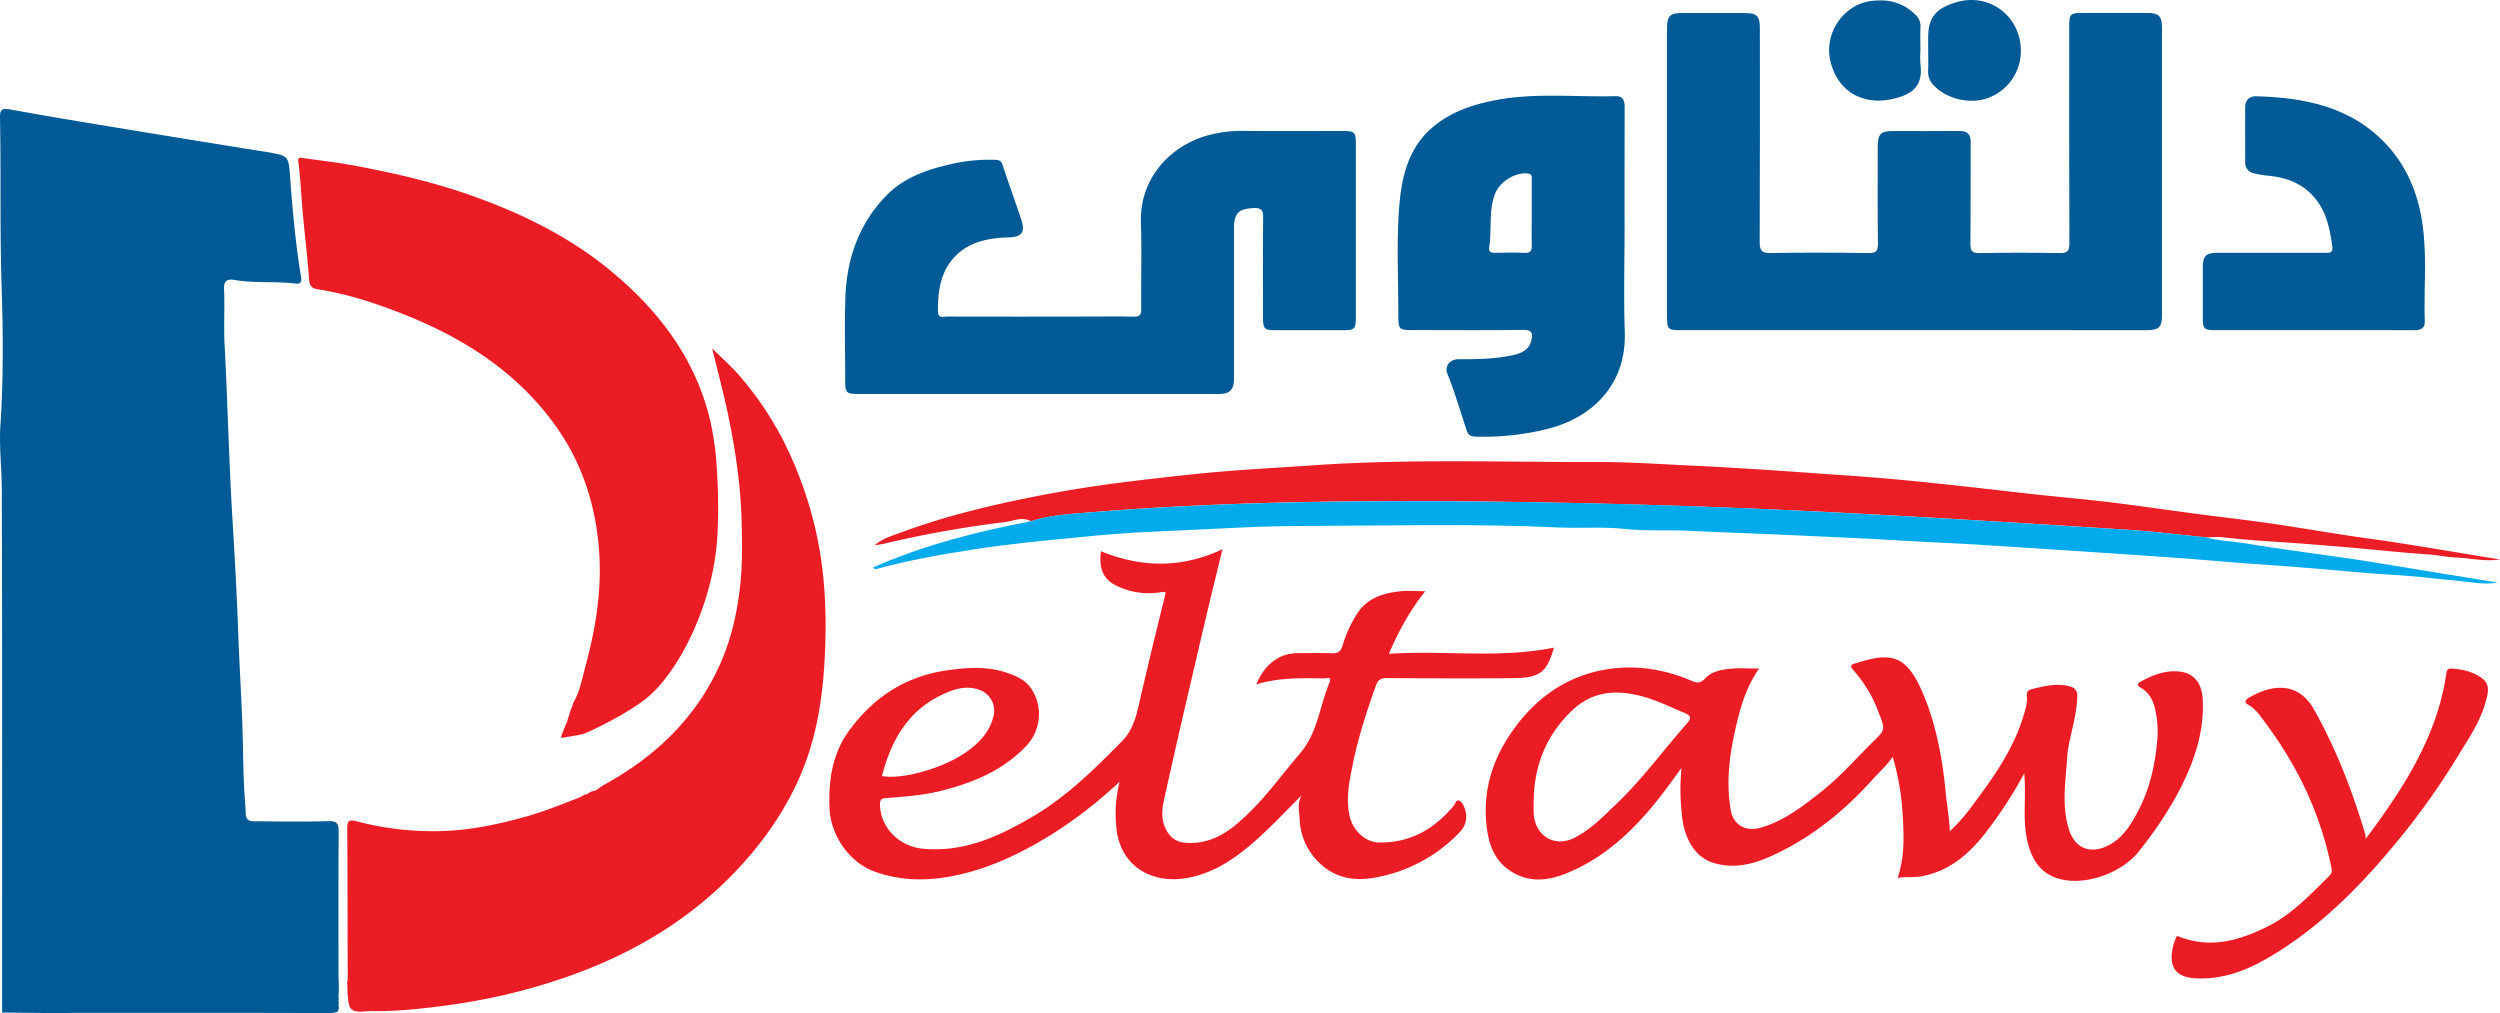 <svg id="Layer_1" data-name="Layer 1" xmlns="http://www.w3.org/2000/svg" viewBox="0 0 1292.76 523.9"><defs><style>.cls-1{fill:#005a95;}.cls-2{fill:#ec1c24;}.cls-3{fill:#eb1d25;}.cls-4{fill:#02acec;}</style></defs><path class="cls-1" d="M1092.11,336.19h-120c-7.11,0-7.46-.34-7.46-7.28V180.46c0-6.81,1.41-8.27,8-8.27h32c6.42,0,8,1.52,8,7.83,0,36.82.08,73.64-.09,110.46,0,4.44.94,5.92,5.67,5.83,16.82-.31,33.65-.23,50.48,0,3.83,0,5.11-.85,5-4.92-.24-16.82-.11-33.65-.1-50.48,0-6,1.64-7.68,7.62-7.68,11.5,0,23,.09,34.49-.05,4.26,0,6,1.62,5.94,5.9-.12,17.49.06,35-.13,52.48,0,3.7.9,4.82,4.7,4.76q20.73-.34,41.48,0c3.91.07,5-1,5-5-.15-37.32-.09-74.64-.09-112,0-6.68.47-7.16,7.07-7.17q16.74,0,33.49,0c5.66,0,7.43,1.76,7.43,7.36q0,74.47,0,149c0,6-1.64,7.68-7.62,7.68Z" transform="translate(-102.62 -165.46)"/><path class="cls-2" d="M473.46,410.77A157.39,157.39,0,0,0,469.9,383c-7.52-31.6-26-56.19-50.54-76.72-21.38-17.87-45.85-30-71.88-39.31-19.86-7.13-40.31-11.87-61-15.76-9-1.69-18.09-2.76-27.16-4-1-.14-2.78-.57-2.51,1.31,1,7.17,1.37,14.38,1.93,21.58,1,13.26,2.76,26.46,3.69,39.73.24,3.35,1.43,4.77,4.24,5.19,14.76,2.24,28.88,6.79,42.71,12.17,30.92,12,58.47,28.94,78.75,56,15.28,20.37,22.85,43.58,24.39,68.77,1.2,19.71-2,39-7.15,58-1.75,6.45-2.94,13.29-6.39,19.08a1.14,1.14,0,0,0-.09.16,5.35,5.35,0,0,1-.42,1.58h0v0c-.12.5-.32.56-.54,1.16a8,8,0,0,0-.35,1.24c-.16.44-.32.91-.47,1.41s-.26.92-.36,1.35a12.17,12.17,0,0,0-.52,1.36,11.68,11.68,0,0,0-.32,1.22c-.53,1.29-1,2.33-1.27,3-.19.44-.57,1.45-1.35,3.47-.44,1.16-.62,1.63-.39,1.86s1,.06,2.52-.23a24,24,0,0,1,2.53-.34,3,3,0,0,1,1.57-.33,5.13,5.13,0,0,1,.9-.13c.39-.07.78-.14,1.18-.18l.47-.17a7.59,7.59,0,0,1,1.26-.25,4.44,4.44,0,0,1,1-.26c.86-.36,2.18-.92,3.78-1.63,0,0,15.26-6.83,27.13-15.49,17.1-12.49,35.75-48.2,38.23-83.48A276.31,276.31,0,0,0,473.46,410.77Z" transform="translate(-102.62 -165.46)"/><path class="cls-1" d="M639.62,369.19h-93c-6.35,0-6.93-.57-6.93-6.8,0-14.5-.43-29,.1-43.49.74-20,7.17-38.15,21.48-52.65,9.1-9.21,21.09-13.22,33.42-16a88.55,88.55,0,0,1,22.63-2.14c2.17.08,3.1.68,3.79,2.8,3.07,9.37,6.44,18.64,9.58,28,2.24,6.65.32,9.15-6.53,9.32-9.38.22-18.66,1.87-25.86,8.1-9,7.83-10.82,18.82-10.63,30.24.06,3.76,2.81,2.58,4.66,2.58q37.24.09,74.49,0c7.33,0,14.67-.14,22,.07,3.12.09,3.95-.95,3.93-4-.14-15,.3-30-.15-45-.68-22.74,15.55-40,35.72-45.07A68.23,68.23,0,0,1,746,233.14c16.83.19,33.66.06,50.49.07,6.78,0,7.24.44,7.24,7q0,44.49,0,89c0,6.43-.54,7-6.73,7q-17.25,0-34.49,0c-6.21,0-6.77-.58-6.77-7,0-17-.09-34,.07-51,0-3.67-.57-5.33-4.81-5.15-7.82.33-10.26,2.49-10.26,10.4V361c0,6.08-2.1,8.22-8.09,8.22Q686.12,369.18,639.62,369.19Z" transform="translate(-102.62 -165.46)"/><path class="cls-2" d="M681.61,569.66a232.79,232.79,0,0,1-35.13,27.26c-17.08,10.56-35,19.06-55.07,22.21-12.36,1.94-24.52,1.33-36.42-2.93-13.17-4.71-22.86-18.81-23.42-32.75-.59-14.56,1.45-28.32,10.19-40.27,12.43-17,28.88-27.86,50-31,10.5-1.56,21-2.34,31.31,1.09,5.05,1.68,10,3.81,13.16,8.78a23.93,23.93,0,0,1-2.79,29c-11.94,12.65-27.18,19-43.58,23.2-9.58,2.47-19.39,3.15-29.19,3.91-2.48.19-3,1-3,3.26.15,12,9.93,21.73,22.06,22.9,21.21,2.05,39.26-6.26,56.75-16.5,17.69-10.36,32.13-24.64,46.38-39.14,5.87-6,7.44-13.45,9.2-21.1q6.15-26.67,12.79-53.23c.74-2.95.88-3.09-2.34-2.61a37.67,37.67,0,0,1-23.36-3.82c-6.71-3.5-8.27-9.7-7.19-17.38,20.66,8.36,41.38,9,62.81-1.07-3.1,12.8-6,24.43-8.73,36.09C718.91,516,711.74,546.45,705,577c-1.07,4.79-2.19,9.84-.39,15.07s5.28,8.7,10.77,9.16c9.56.8,17.81-2.55,25.07-8.31,13.54-10.74,23.36-24.9,34.45-37.91,9.14-10.72,10.14-24.52,15.24-36.74,1.36-3.27-1.77-2-2.85-2-11.69-.2-23.39-.46-35,3.09,3.69-9.35,11.15-16.14,21.27-16.16,5.83,0,11.67-.17,17.5.06,3.28.13,4.84-.69,5.86-4.18a64.09,64.09,0,0,1,7.28-16c5.17-8.27,13.26-10.77,22.07-11.82,4.11-.49,8.32-.08,13.35-.08-7.94,10-13.73,20.53-18.8,32.36,28.8-1.88,57.21,2.51,85.35-3.19-3.4,11.89-6.69,15.55-19.6,15.74-22.16.32-44.33.15-66.5,0-3.24,0-4.85.65-6.06,4.1-4.67,13.23-9.06,26.56-11.82,40.29-1.79,8.91-3.8,18-1.6,27.32,1.62,6.9,7.91,13.2,15.08,13.32,16.1.28,28.59-6.92,38.7-19,.79-.94,1-3,2.45-2.71s2.33,1.85,3,3.52c1.94,4.87,1,9.3-2.33,12.81a79.42,79.42,0,0,1-43.83,23.52c-11.56,2.18-21.66-.13-29.74-8.57a32.79,32.79,0,0,1-9.28-22.15c-.11-3.52-1.39-7,1-11.75-7.59,7.57-13.86,14.24-20.57,20.43-11.78,10.88-24.58,20.54-41,22.59-17.15,2.14-32.78-7.29-34.26-27.26A66.87,66.87,0,0,1,681.61,569.66Zm-122.94-2.91c11.18,2,31.83-4.39,42.6-11.72,6.86-4.66,12.74-10.26,15-18.8A11.49,11.49,0,0,0,609,522.15c-6.76-2.39-13-.38-18.94,2.4C572.05,532.94,563.46,548.39,558.67,566.75Z" transform="translate(-102.62 -165.46)"/><path class="cls-2" d="M1149.37,565.38a227.52,227.52,0,0,1-18.73,29.07c-8.93,11.79-19.29,21.44-34.65,24.19-3.86.69-7.58.07-12.08.78,3.55-10.63,3.27-21.15,2.65-31.54a132.61,132.61,0,0,0-5.23-31.12c-3.11,4.71-6.92,7.88-10.19,11.55-14.7,16.47-31.6,30.1-51.67,39.4-9.7,4.5-20,7.29-30.87,3.93-9.38-2.89-14.66-12.28-16-22.71a115.39,115.39,0,0,1-.47-26.36c-3.8,5.14-7.47,10.39-11.43,15.41-13.18,16.72-28.31,31.18-48.44,39.23-9.93,4-19.95,4.71-29.42-1.94-6.83-4.8-9.82-11.83-11.05-19.51-2.78-17.33.94-33.54,10.28-48.31,12.24-19.34,29.33-32.5,52.14-36,14.55-2.2,29.24.09,43,6,2.89,1.24,4.67,1.54,7.23-1.24,3.26-3.54,8.33-4.47,13-4.94s9.22-.1,14.84-.1c-7.67,10.92-10.45,22.79-13,34.72-2.69,12.8-3.94,25.71-1.63,38.72,1.33,7.5,7.72,11,15.19,8.91,12-3.4,21.55-10.79,31.06-18.25,10-7.81,18.26-17.41,27.28-26.23,6.5-6.36,6.29-6.36,3-14.89A69.08,69.08,0,0,0,1061,512c-2.87-3.12.47-3.29,1.8-3.72,18.45-5.92,26.16-3.87,34.73,17.05,6.59,16.07,9.64,33.17,11.28,50.5.59,6.2,1.82,12.34,2.06,19.47a93.84,93.84,0,0,0,12.43-14.3c10.46-14,20.54-28.31,25.67-45.39,1-3.32,2.1-6.59,1.73-10.09-.23-2.15.46-3.18,2.68-3.74,6.17-1.53,12.29-3,18.72-1.62,3.11.69,4.84,2,4.7,5.7-.33,8.92-3,17.38-4.62,26a82.36,82.36,0,0,0-.82,8.3c-.89,11.52-2.51,23.14,1.23,34.53,3,9.18,10.5,12.4,19.26,8.42,8-3.64,12.34-10.58,16.19-17.84,5.82-11,8.69-22.72,9.9-35.12a51.62,51.62,0,0,0-1.12-18.89c-1.15-4.3-3.25-7.93-7.2-10.13-2-1.12-1.87-2.21-.2-3.12,6.46-3.52,13-6.21,20.78-5.21,8.07,1,11.16,7.59,11.48,14.29.87,18.31-5.34,34.74-13.93,50.47a208,208,0,0,1-19,28c-9.31,12-30.48,19.18-44.31,13.31-8.34-3.54-12-11.25-13.74-19.83C1148.53,588.43,1150.4,577.61,1149.37,565.38ZM895.69,580.15c0,1.83-.06,3.66,0,5.49.43,12,10.76,18.45,21.38,12.91,8.5-4.43,14.89-11.17,21.61-17.59,13.37-12.78,24.23-27.79,36.44-41.6,2.3-2.6,1.75-3.88-1-5.05-7.65-3.23-15.11-6.94-23.2-9-12.71-3.26-24.71-2.29-34.77,7C902.27,545.18,895.79,561.33,895.69,580.15Z" transform="translate(-102.62 -165.46)"/><path class="cls-1" d="M942.69,282.31c0,18.33-.47,36.68.11,55,.85,26.87-16.48,44-39.85,49.92a136.23,136.23,0,0,1-37.29,4c-2.51-.06-3.74-.62-4.59-3.14-3.29-9.82-6.15-19.78-10-29.4-1.58-3.9,1.32-7.52,5.87-7.49,9.28.07,18.5-.1,27.66-2,4.66-1,8.56-2.62,9.85-7.6.83-3.2.82-5.61-4-5.55-18.66.25-37.33.1-56,.1-8.74,0-8.74,0-8.74-8.5,0-17.5-.88-35.05.26-52.48,1-15.58,3.75-31.4,16.18-42.77,9.46-8.66,21.45-12.79,33.82-15.15,20.56-3.93,41.41-1.52,62.13-2.06,4.14-.11,4.65,2.74,4.64,6.1Q942.65,251.81,942.69,282.31Zm-48-6.57c0-5.81,0-11.62,0-17.43,0-1.47.21-2.89-2.09-3.15-6.55-.74-14.64,4.41-17,10.77-3.26,8.89-1.48,18.27-2.91,27.33-.41,2.56,1.14,3,3.3,2.95,5-.09,10-.21,14.94,0,3.25.17,3.88-1.22,3.79-4.08C894.57,286.7,894.69,281.22,894.69,275.74Z" transform="translate(-102.62 -165.46)"/><path class="cls-3" d="M635.7,435c-4.52-2.51-9.12-.13-13.42.43a566,566,0,0,0-60.74,10.75,40,40,0,0,1-6.63,1.18c4.38-3.69,9.86-5.16,15-7.05,21.77-8,44.31-13.4,67-17.94,17.46-3.5,35.1-6.18,52.82-8.3,15.82-1.89,31.63-3.71,47.51-5,15.13-1.23,30.28-2,45.41-3.07,49-3.33,98.08-1.5,147.12-1.63,16.34,0,32.74,1.19,49.11,1.93,11.7.53,23.42,1.26,35.11,2,14.14.91,28.28,2,42.42,2.93,15.26,1,30.5,2.43,45.72,4,17.79,1.81,35.55,4,53.33,5.92,12.89,1.41,25.82,2.51,38.7,4.08,14.63,1.78,29.2,3.95,43.81,5.88,13.16,1.74,26.35,3.21,39.48,5.12,16.66,2.42,33.24,5.42,49.92,7.7,13.46,1.84,26.84,4.06,40.24,6.26,8.84,1.45,17.67,2.92,27.78,4.6-8.35,1.14-15.28-.74-22.28-1-4.73-.16-9.43-1.24-14.17-1.58-14.6-1-29.15-2.6-43.73-3.85q-13.53-1.17-27.1-2.15c-12-.85-24-1.48-35.92-2.94-2.78-.34-5.65,0-8.48.07-13.8-1.35-27.57-3.1-41.39-4-49.69-3.13-99.38-6.3-149.1-8.84q-101.81-5.18-203.75-5.88c-61-.32-121.91.79-182.71,5.72C656.33,431.23,645.78,431.77,635.7,435Z" transform="translate(-102.62 -165.46)"/><path class="cls-1" d="M1298.92,336.19h-50c-6.78,0-7.23-.44-7.23-7q0-12.49,0-25c0-6.43,1.52-8,7.81-8h55c2.15,0,4.64.45,4.18-3.07-1.33-10.06-3.36-19.83-11-27.4-6.16-6.15-13.92-8.63-22.26-9.42a47.28,47.28,0,0,1-7.28-1.22,5.5,5.5,0,0,1-4.52-5.71c0-9.5-.05-19,0-28.5,0-3.51,2.12-5.71,5.59-5.62,23.53.61,46.21,4.8,64,21.46,11.49,10.73,18.43,24.58,21.38,40.36,3.4,18.16,1.31,36.44,1.89,54.66.12,3.77-2.5,4.5-5.73,4.49C1333.59,336.16,1316.26,336.19,1298.92,336.19Z" transform="translate(-102.62 -165.46)"/><path class="cls-4" d="M635.7,435c10.09-3.26,20.63-3.79,31-4.63,60.8-4.93,121.74-6,182.71-5.72q101.94.54,203.75,5.88c49.72,2.53,99.41,5.7,149.1,8.84,13.83.87,27.6,2.62,41.39,4,5.92,1.8,12.13,1.78,18.18,2.78,10.78,1.78,21.6,3.29,32.41,4.86,9.85,1.43,19.73,2.68,29.56,4.22,13.83,2.17,27.63,4.56,41.45,6.79,9.62,1.55,19.26,3,28.87,4.73-7.07,1.21-14.06-.33-21-1-4.18-.43-8.48-.74-12.67-1.25-13.54-1.65-27.22-2-40.81-3.3q-25.55-2.37-51.13-4.09c-12.62-.85-25.22-2.09-37.85-3-14.62-1-29.22-2.1-43.85-3-10-.63-20-1.4-30.07-2-17-1-33.87-2.3-50.85-3.05-12.19-.53-24.37-1.37-36.56-2-14.35-.71-28.71-1.32-43.06-2-16.52-.79-33-1.22-49.55-2.09-11.11-.59-22.27.25-33.27-.95-11.8-1.28-23.54-.27-35.3-.82-42.4-2-84.83-.92-127.24-.78-12.9,0-25.87.28-38.77.92-14,.69-28,1.39-42.07,2-13.47.56-26.93,1.64-40.35,3-17.75,1.76-35.55,3.4-53.16,6.16-17.14,2.68-34.28,5.66-51.06,10.29-.2.05-.49-.23-1.62-.81C580.57,447.2,607.9,440.32,635.7,435Z" transform="translate(-102.62 -165.46)"/><path class="cls-2" d="M1325.91,599.28c16.09-21.59,30.51-43.09,38-68.49a124.09,124.09,0,0,0,3.72-17.18c.29-2,1-2.53,2.79-2.42,5.66.32,11.09,1.64,15.66,5s3,8,1.86,12.26c-2.88,10.56-9.16,19.45-14.73,28.65A378.53,378.53,0,0,1,1340,603.24c-18.62,22.36-39.21,42.76-64.59,57.55-11.42,6.65-23.48,11.24-37.32,10.58-12.53-.6-14.06-8.37-11.4-17.92a41.61,41.61,0,0,1,1.61-4.08c16.53,6.89,31.74,2.76,46.9-4.82,12.76-6.37,22.09-16.55,32-26.24,1.53-1.5,1.28-2.75.87-4.77-5.61-27.36-17.33-51.93-33.93-74.18-2.55-3.41-5-7.32-9.11-9.57-1.9-1-1.36-2.44.28-3.41,11.28-6.68,25.33-9.22,33.91,6,11.48,20.41,19.88,42.22,26.54,64.68A17.57,17.57,0,0,1,1325.91,599.28Z" transform="translate(-102.62 -165.46)"/><path class="cls-1" d="M1099.69,191.06v-6c0-10.29,3.59-14.92,13.66-18.19,18.22-5.91,34.72,7.57,34.25,25.46a25.76,25.76,0,0,1-16.12,23.46c-9.15,3.88-21.66,1.16-28.54-5.8a10,10,0,0,1-3.29-7.94C1099.83,198.4,1099.69,194.73,1099.69,191.06Z" transform="translate(-102.62 -165.46)"/><path class="cls-1" d="M1095.69,191.27a56.69,56.69,0,0,0,0,7.49c1.57,12-5.24,16-15.33,18.06-15,3-27.52-4.38-31.19-19.57-3.57-14.77,6.89-29.29,20.6-31.21,9-1.25,16.48.5,23.06,6.76a8.21,8.21,0,0,1,2.86,7C1095.53,183.6,1095.69,187.44,1095.69,191.27Z" transform="translate(-102.62 -165.46)"/><path class="cls-2" d="M523.37,435.34a202.27,202.27,0,0,0-15.48-41.62,169.08,169.08,0,0,0-23-34.09c-4-4.65-8.68-8.73-14-14.05,2.89,11.92,5.64,22.29,7.89,32.77,4.19,19.6,7.07,39.41,7.41,59.47.17,9.75.3,19.51-.71,29.32C484,481.43,481,495.2,475.24,508.3c-12.56,28.57-34,48.71-61,63.4a14.56,14.56,0,0,1-2.22,1.49,4.57,4.57,0,0,1-3.35,1.44,4.46,4.46,0,0,1-1.08.5,4.57,4.57,0,0,1-2.93,1.27,7.54,7.54,0,0,1-2.46,1.44c-9,3.49-17.9,7.16-27.23,9.78-14.79,4.16-29.71,7.31-45.1,7.61a153.6,153.6,0,0,1-42.53-5c-4.31-1.14-5.2-.48-5.16,4,.24,27.78.11,55.57.29,83.35a9.59,9.59,0,0,1-.18,2.05,5.66,5.66,0,0,1,.26,1.35,5.45,5.45,0,0,1,.28,1.32,5.64,5.64,0,0,1,.41,3.17,5.12,5.12,0,0,1,.38,1,7.6,7.6,0,0,1,.72.91,4.49,4.49,0,0,1,1.39.73,5.07,5.07,0,0,1,1.81.46h.14c.18,0,.34,0,.51,0h.15a5.25,5.25,0,0,1,1.69-.27c.12,0,.23,0,.35,0a5.68,5.68,0,0,1,.59,0,4.73,4.73,0,0,1,.54,0c.21,0,.42,0,.64,0a5.1,5.1,0,0,1,1,.09,7.73,7.73,0,0,1,.95-.07c13.23.22,26.31-1.19,39.42-2.95a317.77,317.77,0,0,0,44.55-9.19c22.86-6.49,44.77-15.31,65.05-27.88a198.58,198.58,0,0,0,47.41-40.63c12.63-14.9,22.73-31.28,29.23-49.6,6-17,8.47-35,9.36-53C530.27,481.68,529.23,458.32,523.37,435.34Z" transform="translate(-102.62 -165.46)"/><path class="cls-3" d="M282.23,672.41l-.05,1.48.18,3.54.41,6.32.47,1.11a5.88,5.88,0,0,0,2.4,3.08l4.15.66,3.41-.35Z" transform="translate(-102.62 -165.46)"/><path class="cls-1" d="M277.8,686.83a5.66,5.66,0,0,1,0-2.62,5.87,5.87,0,0,1-.1-2.36c-.36-1.19,0-2.51,0-3.71-.06-27.5-.14-55,.06-82.5,0-4.32-.91-5.7-5.45-5.56-12,.36-24,.2-36,.06-2.72,0-6.46.68-6.61-3.81-.16-4.8-.68-9.58-.89-14.34-.53-11.83-.51-23.68-1-35.52-.6-14.58-1.47-29.14-2-43.72-.72-19.7-1.79-39.37-3-59-.86-14-1.44-28.11-2-42.16-.63-15.56-1.15-31.11-2-46.66-.58-10,.1-20-.33-30-.21-4.84,2.08-5.26,5.67-4.66,10.34,1.75,20.85.56,31.22,1.82,2.73.33,3.33-.79,2.89-3.52-2.7-16.62-4.3-33.38-5.52-50.16-.89-12.15-.72-12.18-10.14-14-2.43-.47-4.89-.76-7.33-1.15-19-3.09-38.07-6.13-57.09-9.28-23.4-3.87-46.83-7.63-70.16-11.91-5.3-1-5.45.83-5.38,5,.53,29.11-.12,58.21.83,87.34.77,23.57.93,47.22-.63,70.83-.73,11.07.66,22.24.7,33.32.3,90.16.17,180.33.17,270.5l31,.32c2-.05,4-.15,6-.15,43.87,0,87.73-.08,131.6.1,2.23,0,4-.18,5.1-.92A5.31,5.31,0,0,1,277.8,686.83Z" transform="translate(-102.62 -165.46)"/><polygon class="cls-1" points="175.21 506.39 174.84 519.44 175.19 521.64 172.66 522.89 175.21 506.39"/></svg>